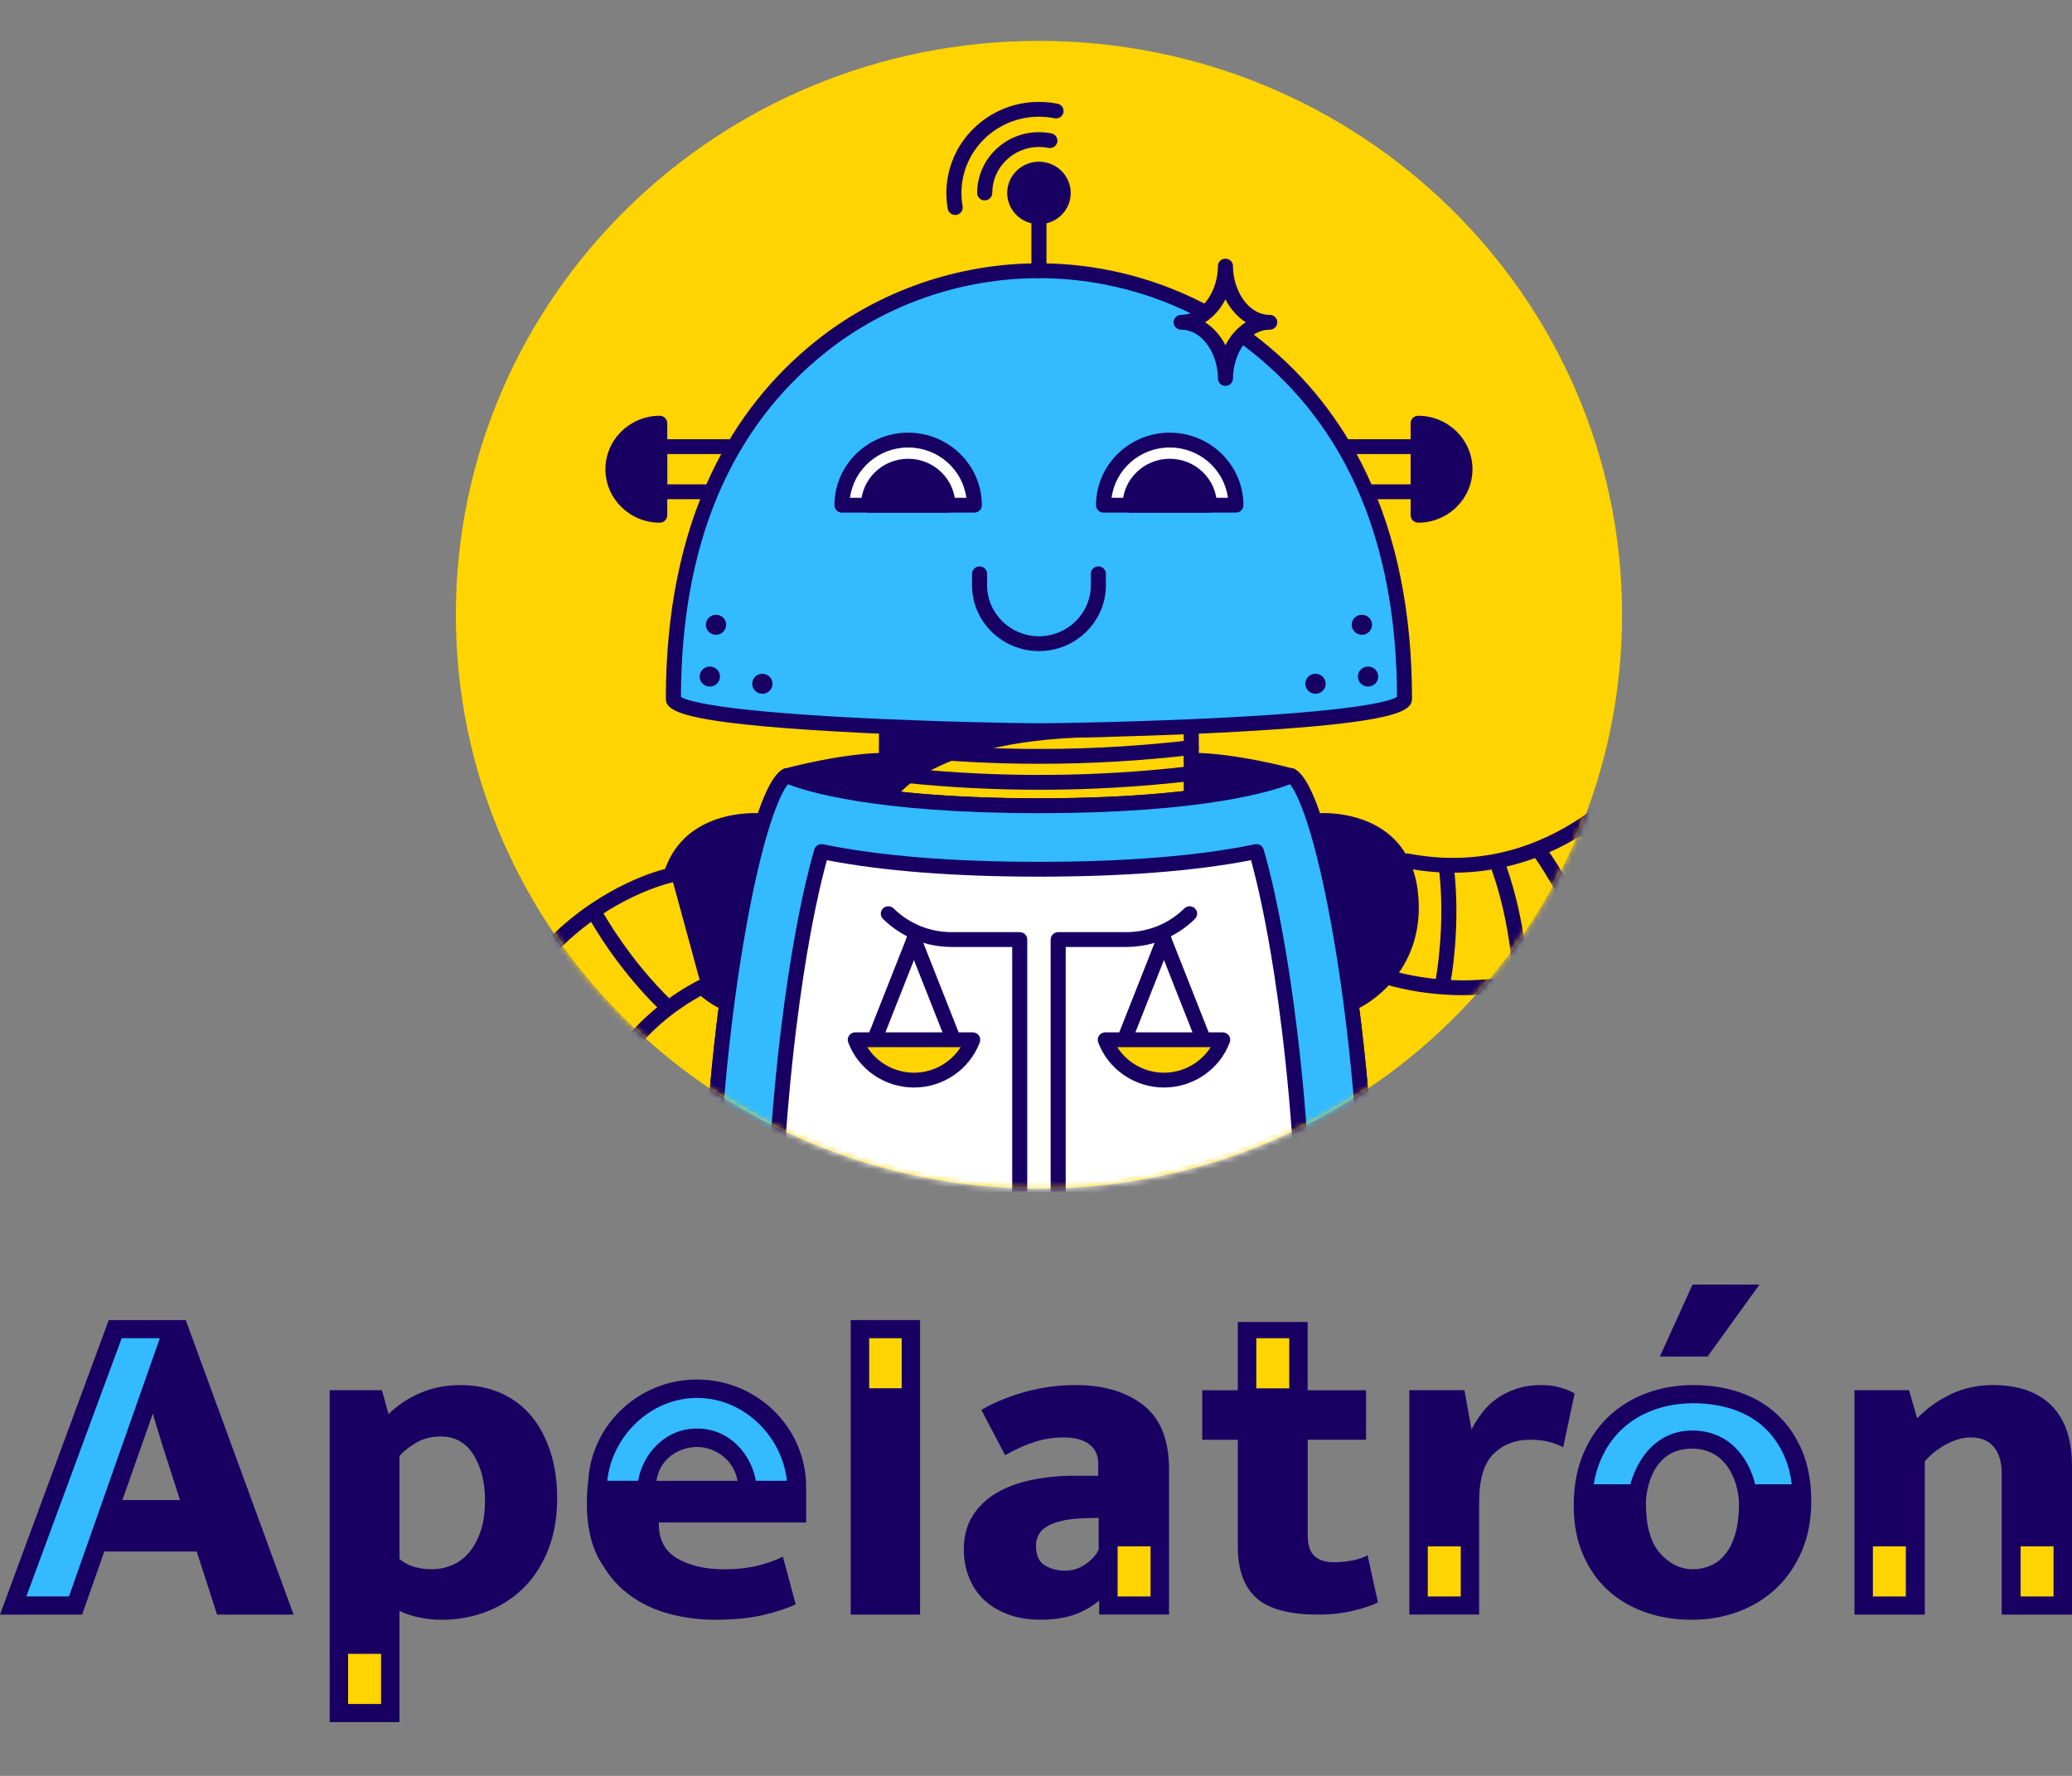 <svg width="350" height="300" viewBox="0 0 350 300" fill="none" xmlns="http://www.w3.org/2000/svg">
<rect x="0" y="0" width="350" height="300" fill="#808080" stroke="none"/>
<path d="M193.131 237.375C190.243 235.114 186.42 233.979 181.655 233.979C178.767 233.979 175.945 234.361 173.19 235.124C170.434 235.887 167.962 236.901 165.769 238.166L169.782 245.828C171.653 244.777 173.365 244.014 174.915 243.539C176.465 243.065 178.044 242.828 179.651 242.828C181.523 242.828 182.969 243.209 183.985 243.972C185.002 244.735 185.512 245.828 185.512 247.247V249.299H181.499C178.933 249.299 176.513 249.536 174.239 250.011C171.965 250.485 169.985 251.22 168.302 252.22C166.615 253.221 165.277 254.509 164.289 256.091C163.297 257.673 162.805 259.566 162.805 261.776C162.805 263.409 163.084 264.949 163.647 266.396C164.209 267.842 165.022 269.094 166.095 270.145C167.163 271.197 168.515 272.039 170.146 272.671C171.776 273.304 173.691 273.62 175.884 273.62C178.45 273.62 180.686 273.188 182.586 272.318C183.777 271.774 184.808 271.127 185.677 270.383V272.751H197.471V248.187C197.471 243.237 196.024 239.632 193.136 237.366L193.131 237.375ZM185.588 261.781C185.158 262.679 184.425 263.493 183.38 264.228C182.336 264.967 181.173 265.335 179.892 265.335C178.611 265.335 177.472 265.033 176.479 264.428C175.487 263.823 174.995 262.702 174.995 261.069C174.995 260.492 175.128 259.924 175.397 259.371C175.662 258.817 176.106 258.343 176.72 257.947C177.335 257.552 178.153 257.226 179.169 256.961C180.185 256.7 181.442 256.542 182.941 256.486L185.588 256.407V261.776V261.781Z" fill="#180063"/>
<path d="M74.544 273.625C73.207 273.625 71.897 273.481 70.612 273.193C69.326 272.904 68.286 272.551 67.483 272.127V290.922H55.69V234.849H64.514L65.639 238.878C67.189 237.352 68.995 236.152 71.056 235.287C73.117 234.417 75.376 233.984 77.834 233.984C80.292 233.984 82.542 234.431 84.574 235.328C86.607 236.226 88.318 237.501 89.707 239.157C91.097 240.813 92.179 242.828 92.955 245.2C93.73 247.568 94.117 250.201 94.117 253.1C94.117 256.366 93.607 259.273 92.591 261.827C91.574 264.381 90.185 266.526 88.417 268.266C86.649 270.006 84.579 271.332 82.197 272.253C79.814 273.174 77.262 273.635 74.535 273.635L74.544 273.625ZM74.464 242.665C72.857 242.665 71.439 243.032 70.21 243.772C68.976 244.512 68.069 245.247 67.483 245.982V263.358C68.82 264.516 70.664 265.093 73.017 265.093C74.086 265.093 75.159 264.884 76.227 264.46C77.295 264.042 78.245 263.367 79.077 262.446C79.904 261.525 80.59 260.329 81.124 258.855C81.658 257.38 81.927 255.565 81.927 253.407C81.927 250.406 81.284 247.866 80.004 245.787C78.718 243.707 76.874 242.665 74.469 242.665H74.464Z" fill="#180063"/>
<path d="M143.705 272.755V223H155.417V272.755H143.705Z" fill="#180063"/>
<path d="M230.765 243.218H220.896V259.25C220.896 260.985 221.284 262.199 222.059 262.883C222.834 263.567 223.916 263.911 225.306 263.911C226.374 263.911 227.447 263.804 228.515 263.595C229.584 263.386 230.415 263.097 231.002 262.725L232.765 270.704C231.852 271.178 230.477 271.639 228.633 272.085C226.79 272.532 224.824 272.755 222.735 272.755C217.757 272.755 214.241 271.806 212.185 269.913C210.124 268.019 209.093 265.149 209.093 261.306V243.223H203.076V234.854H209.093V223.326H220.886V234.854H230.756V243.223L230.765 243.218Z" fill="#180063"/>
<path d="M217.781 226.066H212.213V234.537H217.781V226.066Z" fill="#FFD400"/>
<path d="M238.063 272.755V234.849H247.37L248.575 241.483C249.057 240.534 249.644 239.599 250.338 238.678C251.033 237.757 251.865 236.952 252.825 236.268C253.789 235.584 254.895 235.031 256.152 234.612C257.409 234.193 258.813 233.979 260.364 233.979C261.541 233.979 262.623 234.123 263.611 234.412C264.599 234.7 265.388 235.031 265.979 235.398L264.055 244.479C263.464 244.163 262.717 243.874 261.81 243.609C260.898 243.349 259.778 243.214 258.44 243.214C255.977 243.214 253.931 244.005 252.3 245.582C250.669 247.163 249.851 249.899 249.851 253.793V272.746H238.058L238.063 272.755Z" fill="#180063"/>
<path d="M325.123 272.755H313.25V234.849H322.477L323.843 239.59C325.554 237.854 327.482 236.482 329.619 235.482C331.76 234.482 334.085 233.979 336.6 233.979C340.934 233.979 344.248 235.138 346.549 237.454C348.847 239.771 350 243.167 350 247.643V272.755H338.127V248.824C338.127 246.982 337.687 245.521 336.803 244.442C335.919 243.363 334.624 242.823 332.913 242.823C331.627 242.823 330.276 243.19 328.862 243.93C327.444 244.67 326.201 245.642 325.133 246.852V272.755H325.123Z" fill="#180063"/>
<path d="M304.425 245.116C303.409 242.697 302.02 240.655 300.252 238.994C298.484 237.333 296.385 236.087 293.951 235.245C291.517 234.402 288.884 233.979 286.048 233.979C286.048 233.979 286.048 233.979 286.043 233.979C286.043 233.979 286.043 233.979 286.039 233.979C283.203 233.979 280.556 234.44 278.093 235.361C275.631 236.282 273.494 237.612 271.674 239.348C269.855 241.083 268.423 243.218 267.383 245.745C266.47 247.954 265.969 250.429 265.856 253.16C265.856 253.165 265.856 253.169 265.856 253.174C265.846 253.383 265.837 253.588 265.832 253.802H265.842C265.842 253.988 265.832 254.17 265.832 254.356C265.832 257.408 266.338 260.134 267.359 262.53C268.375 264.926 269.765 266.94 271.533 268.573C273.296 270.206 275.394 271.457 277.833 272.323C280.268 273.192 282.9 273.625 285.736 273.625C288.572 273.625 291.219 273.165 293.682 272.243C296.14 271.322 298.281 269.992 300.101 268.257C301.92 266.521 303.348 264.414 304.392 261.939C305.437 259.464 305.957 256.673 305.957 253.57C305.957 250.467 305.446 247.54 304.43 245.121L304.425 245.116ZM293.11 259.175C292.68 260.599 292.108 261.743 291.385 262.609C290.661 263.479 289.834 264.111 288.898 264.502C287.963 264.898 286.984 265.093 285.968 265.093C283.883 265.093 282.035 264.2 280.433 262.409C278.826 260.618 278.027 257.803 278.027 253.96C278.027 253.793 278.027 253.63 278.032 253.467C278.06 253.109 278.424 244.716 285.798 244.716C290.638 244.716 292.618 248.387 293.351 251.188C293.639 252.286 293.734 253.249 293.739 253.802H293.748C293.748 253.853 293.748 253.904 293.748 253.96C293.748 256.012 293.535 257.752 293.105 259.171L293.11 259.175Z" fill="#180063"/>
<path d="M288.436 229.166H280.378L285.908 217H297.205L288.436 229.166Z" fill="#180063"/>
<path d="M296.466 250.736H302.662C302.464 249.094 302.09 247.601 301.533 246.284C300.687 244.27 299.529 242.563 298.087 241.213C296.65 239.864 294.911 238.831 292.907 238.138C290.813 237.417 288.501 237.05 286.039 237.05C283.576 237.05 281.298 237.445 279.204 238.231C277.153 238.999 275.352 240.115 273.849 241.553C272.35 242.986 271.145 244.786 270.271 246.903C269.788 248.075 269.434 249.355 269.217 250.741H275.39C275.735 249.494 276.273 248.145 277.025 246.898C279.057 243.516 282.177 241.655 285.807 241.655C292.221 241.655 295.435 246.429 296.475 250.741L296.466 250.736Z" fill="#33BAFF"/>
<path d="M152.317 226.066H146.82V234.519H152.317V226.066Z" fill="#FFD400"/>
<path d="M321.933 261.222H316.365V269.694H321.933V261.222Z" fill="#FFD400"/>
<path d="M346.885 261.222H341.317V269.694H346.885V261.222Z" fill="#FFD400"/>
<path d="M246.746 261.222H241.178V269.694H246.746V261.222Z" fill="#FFD400"/>
<path d="M194.356 261.222H188.788V269.694H194.356V261.222Z" fill="#FFD400"/>
<path d="M64.368 279.385H58.8V287.856H64.368V279.385Z" fill="#FFD400"/>
<path d="M136.166 251.169C136.166 241.176 127.904 233.044 117.751 233.044C109.285 233.044 102.139 238.696 99.997 246.368C99.997 246.368 99.988 246.401 99.974 246.456C99.681 247.522 99.487 248.624 99.402 249.755C98.92 253.63 98.754 259.994 101.827 264.405C101.836 264.418 101.845 264.432 101.86 264.451C102.9 266.214 104.18 267.722 105.721 268.964C107.673 270.545 109.947 271.718 112.542 272.476C115.137 273.239 117.878 273.621 120.766 273.621C123.976 273.621 126.689 273.355 128.91 272.83C131.132 272.304 132.961 271.699 134.407 271.015L132.243 262.962C131.118 263.544 129.728 264.042 128.069 264.465C126.41 264.888 124.486 265.098 122.293 265.098C119.136 265.098 116.517 264.493 114.428 263.283C112.343 262.074 111.299 260.152 111.299 257.519V257.203H136.175V252.23C136.175 251.923 136.17 251.625 136.161 251.327C136.166 251.276 136.175 251.229 136.175 251.178L136.166 251.169ZM110.888 250.159C111.393 246.503 114.593 244.437 117.751 244.437C120.908 244.437 124.042 246.717 124.571 250.159H110.892H110.888Z" fill="#180063"/>
<path d="M31.376 223H18.377L0 272.755H13.868L17.621 262.092H33.224L36.674 272.755H49.592L31.376 223ZM20.674 253.407L25.817 238.79C26.039 239.557 26.271 240.343 26.517 241.167C27.183 243.377 27.84 245.461 28.483 247.405L30.407 253.407H20.67H20.674Z" fill="#180063"/>
<path d="M20.556 226.066L4.448 269.689H11.651L26.999 226.066H20.556Z" fill="#33BAFF"/>
<path d="M117.751 236.152C109.871 236.152 103.372 242.604 102.578 250.155H107.787C108.538 245.8 112.164 241.325 117.751 241.325C123.338 241.325 126.925 245.8 127.681 250.155H132.923C132.129 242.604 125.625 236.152 117.751 236.152Z" fill="#33BAFF"/>
<path d="M175.499 200.802C229.898 200.802 273.998 157.397 273.998 103.855C273.998 50.312 229.898 6.908 175.499 6.908C121.099 6.908 77 50.312 77 103.855C77 157.397 121.099 200.802 175.499 200.802Z" fill="#FFD400"/>
<mask id="mask0_391_9465" style="mask-type:luminance" maskUnits="userSpaceOnUse" x="77" y="6" width="197" height="195">
<path d="M175.499 200.802C229.898 200.802 273.998 157.397 273.998 103.855C273.998 50.312 229.898 6.908 175.499 6.908C121.099 6.908 77 50.312 77 103.855C77 157.397 121.099 200.802 175.499 200.802Z" fill="white"/>
</mask>
<g mask="url(#mask0_391_9465)">
<path d="M226.348 83.078H239.555V75.453H222.288" fill="#FFD400"/>
<path d="M239.555 84.33H226.348C225.644 84.33 225.077 83.771 225.077 83.078C225.077 82.385 225.644 81.827 226.348 81.827H238.283V76.705H222.288C221.584 76.705 221.017 76.146 221.017 75.453C221.017 74.76 221.584 74.202 222.288 74.202H239.555C240.259 74.202 240.826 74.76 240.826 75.453V83.078C240.826 83.771 240.259 84.33 239.555 84.33Z" fill="#180063"/>
<path d="M239.555 71.49V87.047C243.917 87.047 247.458 83.562 247.458 79.268C247.458 74.974 243.917 71.49 239.555 71.49Z" fill="#180063"/>
<path d="M239.555 88.298C238.85 88.298 238.283 87.74 238.283 87.046V71.49C238.283 70.796 238.85 70.238 239.555 70.238C244.612 70.238 248.729 74.29 248.729 79.268C248.729 84.246 244.612 88.298 239.555 88.298ZM240.826 72.862V85.674C243.875 85.088 246.186 82.436 246.186 79.268C246.186 76.1 243.875 73.448 240.826 72.862Z" fill="#180063"/>
<path d="M124.65 83.078H111.443V75.453H128.71" fill="#FFD400"/>
<path d="M124.65 84.33H111.443C110.739 84.33 110.172 83.771 110.172 83.078V75.453C110.172 74.76 110.739 74.202 111.443 74.202H128.71C129.414 74.202 129.981 74.76 129.981 75.453C129.981 76.146 129.414 76.705 128.71 76.705H112.715V81.827H124.65C125.354 81.827 125.921 82.385 125.921 83.078C125.921 83.771 125.354 84.33 124.65 84.33Z" fill="#180063"/>
<path d="M111.443 71.49V87.047C107.08 87.047 103.54 83.562 103.54 79.268C103.54 74.974 107.08 71.49 111.443 71.49Z" fill="#180063"/>
<path d="M111.443 88.298C106.386 88.298 102.269 84.246 102.269 79.268C102.269 74.29 106.386 70.238 111.443 70.238C112.147 70.238 112.715 70.796 112.715 71.49V87.046C112.715 87.74 112.147 88.298 111.443 88.298ZM110.172 72.862C107.123 73.448 104.812 76.1 104.812 79.268C104.812 82.436 107.123 85.088 110.172 85.674V72.862Z" fill="#180063"/>
<path d="M134.958 131.033C134.958 131.033 143.665 127.781 175.494 127.781C207.324 127.781 215.888 130.675 215.888 130.675C215.888 130.675 207.465 136.113 175.494 136.113C143.523 136.113 134.958 131.033 134.958 131.033Z" fill="#180063"/>
<path d="M200.947 122.115H150.046V135.746H200.947V122.115Z" fill="#FFD400"/>
<path d="M149.772 134.75C149.772 134.75 155.879 123.222 187.344 123.222C150.419 123.222 149.772 123.431 149.772 123.431V134.75Z" fill="#180063"/>
<path d="M149.772 136.002C149.672 136.002 149.568 135.988 149.469 135.964C148.902 135.829 148.5 135.327 148.5 134.75V123.431C148.5 122.892 148.855 122.413 149.375 122.24C149.606 122.166 150.216 121.971 187.344 121.971C188.048 121.971 188.615 122.529 188.615 123.222C188.615 123.915 188.048 124.473 187.344 124.473C156.999 124.473 150.958 135.22 150.897 135.327C150.675 135.746 150.235 136.002 149.772 136.002ZM151.043 124.636V131.368C153.336 129.298 157.566 126.516 164.987 124.515C156.304 124.548 152.608 124.604 151.043 124.641V124.636Z" fill="#180063"/>
<path d="M212.135 58.394C190.809 41.525 160.189 41.525 138.863 58.394C125.567 68.912 113.745 86.986 113.745 118.007C113.745 122.347 167.78 123.436 175.499 123.436C183.218 123.436 237.253 122.352 237.253 118.007C237.253 86.981 225.431 68.908 212.135 58.394Z" fill="#33BAFF"/>
<path d="M175.499 124.683C171.779 124.683 156.228 124.413 141.656 123.594C114.705 122.078 112.474 120.086 112.474 118.002C112.474 103.506 115.064 90.708 120.164 79.975C124.413 71.038 130.435 63.446 138.064 57.412C148.604 49.075 161.896 44.483 175.494 44.483C189.093 44.483 202.389 49.075 212.925 57.412C220.554 63.446 226.575 71.038 230.825 79.975C235.929 90.712 238.515 103.506 238.515 118.002C238.515 120.082 236.284 122.078 209.332 123.594C194.76 124.413 179.209 124.683 175.49 124.683H175.499ZM115.017 117.723C115.782 118.249 120.046 119.942 143.438 121.189C157.509 121.938 172.063 122.185 175.499 122.185C178.935 122.185 193.489 121.938 207.56 121.189C230.952 119.942 235.216 118.249 235.981 117.723C235.92 91.885 227.629 72.252 211.341 59.366C201.25 51.387 188.526 46.991 175.504 46.991C162.482 46.991 149.753 51.387 139.666 59.366C123.373 72.252 115.083 91.885 115.026 117.723H115.017Z" fill="#180063"/>
<path d="M149.772 136.002C149.067 136.002 148.5 135.443 148.5 134.75V123.431C148.5 122.738 149.067 122.18 149.772 122.18C150.476 122.18 151.043 122.738 151.043 123.431V134.75C151.043 135.443 150.476 136.002 149.772 136.002Z" fill="#180063"/>
<path d="M201.226 136.002C200.522 136.002 199.955 135.443 199.955 134.75V123.431C199.955 122.738 200.522 122.18 201.226 122.18C201.93 122.18 202.498 122.738 202.498 123.431V134.75C202.498 135.443 201.93 136.002 201.226 136.002Z" fill="#180063"/>
<path d="M127.986 138.626C127.986 138.626 114.317 137.532 112.752 150.763C111.188 163.994 121.832 169.093 121.832 169.093" fill="#180063"/>
<path d="M121.832 170.34C121.648 170.34 121.459 170.298 121.279 170.214C121.166 170.158 109.841 164.566 111.49 150.614C113.178 136.351 127.939 137.365 128.09 137.374C128.79 137.43 129.31 138.035 129.253 138.723C129.197 139.412 128.592 139.923 127.887 139.868C127.377 139.826 115.418 139.053 114.019 150.903C112.582 163.05 121.993 167.767 122.395 167.962C123.023 168.269 123.283 169.018 122.976 169.637C122.754 170.079 122.305 170.34 121.832 170.34Z" fill="#180063"/>
<path d="M113.358 147.828C113.358 147.828 77.544 155.09 77.544 204.817H97.339C97.339 204.817 95.146 179.007 118.514 166.743" fill="#FFD400"/>
<path d="M97.339 206.068H77.544C76.839 206.068 76.272 205.51 76.272 204.817C76.272 193.303 78.191 183.082 81.972 174.438C85.016 167.483 89.261 161.533 94.593 156.75C103.701 148.581 112.719 146.678 113.098 146.604C113.788 146.464 114.459 146.902 114.601 147.576C114.742 148.255 114.298 148.916 113.613 149.056C113.447 149.088 104.76 150.972 96.204 158.695C85.068 168.744 79.07 184.24 78.825 203.565H96.015C95.978 201.216 96.148 196.066 97.944 190.028C100.18 182.51 105.455 172.177 117.914 165.641C118.533 165.315 119.304 165.548 119.635 166.157C119.965 166.767 119.729 167.525 119.11 167.851C96.743 179.588 98.582 204.463 98.606 204.715C98.634 205.063 98.516 205.408 98.275 205.664C98.034 205.919 97.693 206.068 97.339 206.068Z" fill="#180063"/>
<path d="M97.589 198.904H97.57C87.247 198.755 78.3 195.899 77.926 195.778C77.26 195.564 76.896 194.856 77.113 194.196C77.331 193.54 78.049 193.182 78.72 193.396C78.81 193.424 87.687 196.257 97.608 196.396C98.312 196.406 98.87 196.973 98.861 197.666C98.851 198.35 98.284 198.899 97.589 198.899V198.904Z" fill="#180063"/>
<path d="M98.832 190.846C98.771 190.846 98.705 190.846 98.643 190.832C89.223 189.432 81.084 185.794 79.548 185.078C78.914 184.78 78.64 184.036 78.943 183.412C79.245 182.789 80.001 182.524 80.635 182.817C82.114 183.505 89.951 187.013 99.022 188.357C99.716 188.46 100.194 189.097 100.09 189.781C99.995 190.4 99.452 190.846 98.832 190.846Z" fill="#180063"/>
<path d="M102.212 183.156C102.099 183.156 101.98 183.142 101.862 183.11C91.785 180.286 83.745 175.066 83.409 174.843C82.823 174.461 82.667 173.684 83.055 173.107C83.442 172.531 84.232 172.377 84.818 172.759C84.898 172.81 92.877 177.988 102.557 180.7C103.233 180.891 103.625 181.584 103.432 182.244C103.271 182.793 102.765 183.152 102.207 183.152L102.212 183.156Z" fill="#180063"/>
<path d="M105.677 176.694C105.45 176.694 105.218 176.634 105.01 176.508C96.091 171.098 89.79 163.929 89.526 163.626C89.067 163.101 89.129 162.31 89.663 161.863C90.197 161.412 91 161.472 91.454 161.998C91.516 162.068 97.769 169.181 106.343 174.378C106.939 174.74 107.128 175.513 106.759 176.099C106.518 176.485 106.102 176.694 105.677 176.694Z" fill="#180063"/>
<path d="M112.596 171.205C112.275 171.205 111.958 171.088 111.708 170.851C104.396 163.84 99.939 155.885 99.749 155.55C99.414 154.945 99.641 154.182 100.255 153.852C100.87 153.522 101.645 153.745 101.98 154.35C102.023 154.429 106.457 162.324 113.48 169.06C113.981 169.544 113.996 170.335 113.504 170.828C113.253 171.079 112.923 171.205 112.592 171.205H112.596Z" fill="#180063"/>
<path d="M175.499 233.907C135.308 233.907 119.445 223.602 118.788 223.16C118.439 222.928 118.231 222.542 118.231 222.128C118.231 199.471 119.998 176.699 123.213 158.011C124.555 150.191 128.143 131.801 132.397 129.893C132.746 129.735 133.148 129.744 133.493 129.912C133.592 129.958 144.076 134.857 175.494 134.857C191.91 134.857 202.455 133.513 208.411 132.382C214.867 131.159 217.476 129.921 217.5 129.907C217.84 129.74 218.247 129.735 218.592 129.889C222.846 131.796 226.434 150.186 227.776 158.006C230.99 176.694 232.758 199.462 232.758 222.123C232.758 222.537 232.55 222.923 232.2 223.156C231.543 223.593 215.68 233.902 175.49 233.902L175.499 233.907ZM120.778 221.425C123.893 223.193 140.271 231.404 175.499 231.404C196.032 231.404 209.975 228.599 218.053 226.245C224.945 224.235 228.854 222.211 230.22 221.43C230.182 199.155 228.433 176.825 225.28 158.472C222.17 140.365 219.136 133.908 217.892 132.48C214.995 133.624 203.372 137.369 175.499 137.369C147.626 137.369 136.003 133.624 133.106 132.48C131.862 133.908 128.828 140.37 125.718 158.472C122.565 176.825 120.811 199.16 120.778 221.43V221.425Z" fill="#180063"/>
<path d="M132.926 132.285C132.368 132.285 131.858 131.922 131.702 131.363C131.517 130.698 131.914 130.01 132.59 129.823C132.992 129.716 142.46 127.172 149.772 127.172C150.476 127.172 151.043 127.73 151.043 128.423C151.043 129.116 150.476 129.675 149.772 129.675C142.809 129.675 133.361 132.21 133.266 132.238C133.153 132.271 133.039 132.285 132.926 132.285Z" fill="#180063"/>
<path d="M218.067 132.285C217.954 132.285 217.84 132.271 217.727 132.238C217.632 132.21 208.184 129.675 201.221 129.675C200.517 129.675 199.95 129.116 199.95 128.423C199.95 127.73 200.517 127.172 201.221 127.172C208.534 127.172 218.001 129.716 218.403 129.823C219.079 130.005 219.476 130.698 219.291 131.363C219.135 131.917 218.625 132.285 218.067 132.285Z" fill="#180063"/>
<path d="M175.499 46.996C174.795 46.996 174.227 46.438 174.227 45.744V36.631C174.227 35.938 174.795 35.379 175.499 35.379C176.203 35.379 176.77 35.938 176.77 36.631V45.744C176.77 46.438 176.203 46.996 175.499 46.996Z" fill="#180063"/>
<path d="M175.499 36.626C177.76 36.626 179.592 34.822 179.592 32.597C179.592 30.372 177.76 28.569 175.499 28.569C173.238 28.569 171.406 30.372 171.406 32.597C171.406 34.822 173.238 36.626 175.499 36.626Z" fill="#180063"/>
<path d="M175.499 37.877C172.54 37.877 170.134 35.51 170.134 32.597C170.134 29.685 172.54 27.317 175.499 27.317C178.458 27.317 180.864 29.685 180.864 32.597C180.864 35.51 178.458 37.877 175.499 37.877ZM175.499 29.82C173.944 29.82 172.677 31.067 172.677 32.597C172.677 34.128 173.944 35.375 175.499 35.375C177.054 35.375 178.321 34.128 178.321 32.597C178.321 31.067 177.054 29.82 175.499 29.82Z" fill="#180063"/>
<path d="M175.499 232.656C215.761 232.656 231.491 222.128 231.491 222.128C231.491 171.079 222.723 133.122 218.067 131.033C218.067 131.033 207.763 136.113 175.499 136.113C143.235 136.113 132.931 131.033 132.931 131.033C128.275 133.122 119.507 171.079 119.507 222.128C119.507 222.128 135.242 232.656 175.499 232.656Z" fill="#33BAFF"/>
<path d="M175.499 233.907C135.308 233.907 119.445 223.602 118.788 223.16C118.439 222.928 118.231 222.542 118.231 222.128C118.231 199.471 119.998 176.699 123.213 158.011C124.555 150.191 128.143 131.801 132.397 129.893C132.746 129.735 133.148 129.744 133.493 129.912C133.592 129.958 144.076 134.857 175.494 134.857C191.91 134.857 202.455 133.513 208.411 132.382C214.867 131.159 217.476 129.921 217.5 129.907C217.84 129.74 218.247 129.735 218.592 129.889C222.846 131.796 226.434 150.186 227.776 158.006C230.99 176.694 232.758 199.462 232.758 222.123C232.758 222.537 232.55 222.923 232.2 223.156C231.543 223.593 215.68 233.902 175.49 233.902L175.499 233.907ZM120.778 221.425C123.893 223.193 140.271 231.404 175.499 231.404C196.032 231.404 209.975 228.599 218.053 226.245C224.945 224.235 228.854 222.211 230.22 221.43C230.182 199.155 228.433 176.825 225.28 158.472C222.17 140.365 219.136 133.908 217.892 132.48C214.995 133.624 203.372 137.369 175.499 137.369C147.626 137.369 136.003 133.624 133.106 132.48C131.862 133.908 128.828 140.37 125.718 158.472C122.565 176.825 120.811 199.16 120.778 221.43V221.425Z" fill="#180063"/>
<path d="M175.499 221.928C156.914 221.928 144.275 219.527 136.944 217.517C134.306 216.792 132.155 216.066 130.454 215.419C130.794 193.084 132.775 175.694 134.457 164.687C135.96 154.866 137.534 148.121 138.763 143.854C146.175 145.38 157.873 146.841 175.494 146.841C193.115 146.841 204.818 145.38 212.225 143.854C213.459 148.121 215.028 154.866 216.531 164.687C218.214 175.699 220.194 193.084 220.535 215.419C218.838 216.066 216.682 216.792 214.045 217.517C206.714 219.532 194.075 221.928 175.49 221.928H175.499Z" fill="white"/>
<path d="M175.499 223.179C156.767 223.179 144.01 220.755 136.603 218.722C134.235 218.071 132.009 217.355 130 216.587C129.504 216.396 129.178 215.926 129.187 215.401C129.532 192.782 131.56 175.238 133.205 164.501C134.807 154.029 136.452 147.306 137.549 143.51C137.733 142.878 138.38 142.496 139.033 142.626C148.576 144.59 160.846 145.59 175.504 145.59C190.161 145.59 202.431 144.594 211.975 142.626C212.632 142.491 213.274 142.878 213.459 143.51C214.555 147.302 216.2 154.024 217.803 164.501C219.447 175.238 221.475 192.786 221.82 215.401C221.83 215.926 221.504 216.396 221.007 216.587C218.994 217.355 216.772 218.071 214.404 218.722C206.997 220.755 194.235 223.179 175.508 223.179H175.499ZM131.739 214.559C133.451 215.182 135.313 215.768 137.284 216.308C144.539 218.299 157.055 220.676 175.499 220.676C193.942 220.676 206.459 218.304 213.714 216.308C215.685 215.768 217.543 215.177 219.258 214.559C218.88 192.503 216.895 175.392 215.283 164.873C213.846 155.494 212.386 149.186 211.322 145.311C201.789 147.158 189.745 148.093 175.499 148.093C161.253 148.093 149.209 147.158 139.676 145.311C138.612 149.181 137.152 155.49 135.715 164.873C134.103 175.396 132.118 192.507 131.739 214.559Z" fill="#180063"/>
<path d="M153.407 74.341C147.234 74.341 142.228 79.268 142.228 85.344H164.585C164.585 79.268 159.58 74.341 153.407 74.341Z" fill="white"/>
<path d="M164.585 86.595H142.223C141.519 86.595 140.952 86.037 140.952 85.344C140.952 78.584 146.539 73.09 153.402 73.09C160.265 73.09 165.852 78.589 165.852 85.344C165.852 86.037 165.285 86.595 164.58 86.595H164.585ZM143.58 84.092H163.233C162.609 79.305 158.44 75.593 153.407 75.593C148.373 75.593 144.204 79.305 143.58 84.092Z" fill="#180063"/>
<path d="M197.591 74.341C191.418 74.341 186.413 79.268 186.413 85.344H208.77C208.77 79.268 203.764 74.341 197.591 74.341Z" fill="white"/>
<path d="M208.77 86.595H186.408C185.704 86.595 185.137 86.037 185.137 85.344C185.137 78.584 190.724 73.09 197.587 73.09C204.45 73.09 210.037 78.589 210.037 85.344C210.037 86.037 209.469 86.595 208.765 86.595H208.77ZM187.765 84.092H207.418C206.794 79.305 202.625 75.593 197.591 75.593C192.557 75.593 188.389 79.305 187.765 84.092Z" fill="#180063"/>
<path d="M153.407 78.752C149.706 78.752 146.709 81.701 146.709 85.344H160.104C160.104 81.701 157.108 78.752 153.407 78.752Z" fill="#180063"/>
<path d="M160.104 86.595H146.709C146.005 86.595 145.437 86.037 145.437 85.344C145.437 81.017 149.011 77.5 153.407 77.5C157.802 77.5 161.376 81.017 161.376 85.344C161.376 86.037 160.808 86.595 160.104 86.595ZM148.132 84.092H158.681C158.11 81.748 155.959 80.003 153.407 80.003C150.854 80.003 148.703 81.748 148.132 84.092Z" fill="#180063"/>
<path d="M197.591 78.752C193.89 78.752 190.894 81.701 190.894 85.344H204.289C204.289 81.701 201.292 78.752 197.591 78.752Z" fill="#180063"/>
<path d="M204.289 86.595H190.894C190.189 86.595 189.622 86.037 189.622 85.344C189.622 81.017 193.196 77.5 197.591 77.5C201.987 77.5 205.561 81.017 205.561 85.344C205.561 86.037 204.993 86.595 204.289 86.595ZM192.316 84.092H202.866C202.294 81.748 200.144 80.003 197.591 80.003C195.039 80.003 192.888 81.748 192.316 84.092Z" fill="#180063"/>
<path d="M175.499 109.987C169.264 109.987 164.193 104.995 164.193 98.859V96.933C164.193 96.239 164.76 95.681 165.464 95.681C166.168 95.681 166.736 96.239 166.736 96.933V98.859C166.736 103.613 170.668 107.484 175.499 107.484C180.33 107.484 184.262 103.613 184.262 98.859V96.933C184.262 96.239 184.829 95.681 185.534 95.681C186.238 95.681 186.805 96.239 186.805 96.933V98.859C186.805 104.995 181.733 109.987 175.499 109.987Z" fill="#180063"/>
<path d="M175.608 129.028C168.069 129.028 160.525 128.646 153.033 127.879L149.639 127.535C148.94 127.465 148.434 126.846 148.505 126.162C148.576 125.474 149.2 124.976 149.899 125.046L153.293 125.39C169.16 127.009 185.236 126.893 201.075 125.046C201.774 124.962 202.403 125.455 202.488 126.139C202.568 126.827 202.072 127.446 201.377 127.53C192.832 128.525 184.22 129.028 175.608 129.028Z" fill="#180063"/>
<path d="M175.608 133.415C168.069 133.415 160.525 133.034 153.033 132.266L149.639 131.922C148.94 131.852 148.434 131.233 148.505 130.549C148.576 129.861 149.2 129.363 149.899 129.433L153.293 129.777C169.16 131.396 185.236 131.28 201.075 129.433C201.774 129.349 202.403 129.842 202.488 130.526C202.568 131.215 202.072 131.833 201.377 131.917C192.832 132.913 184.22 133.415 175.608 133.415Z" fill="#180063"/>
<path d="M172.252 209.269C171.547 209.269 170.98 208.711 170.98 208.018V159.97H160.775C156.384 159.97 152.258 158.286 149.152 155.229C148.656 154.741 148.656 153.95 149.152 153.461C149.649 152.973 150.452 152.973 150.949 153.461C153.572 156.043 157.065 157.467 160.775 157.467H172.252C172.956 157.467 173.523 158.025 173.523 158.718V208.018C173.523 208.711 172.956 209.269 172.252 209.269Z" fill="#180063"/>
<path d="M147.701 176.899C147.55 176.899 147.394 176.871 147.243 176.815C146.591 176.564 146.265 175.838 146.52 175.196L153.203 158.267C153.459 157.625 154.196 157.304 154.848 157.555C155.5 157.807 155.827 158.532 155.571 159.174L148.888 176.104C148.694 176.597 148.212 176.904 147.701 176.904V176.899Z" fill="#180063"/>
<path d="M161.064 176.899C160.553 176.899 160.071 176.597 159.877 176.099L153.194 159.17C152.939 158.528 153.265 157.802 153.917 157.551C154.574 157.299 155.307 157.62 155.562 158.262L162.245 175.192C162.501 175.834 162.174 176.56 161.522 176.811C161.371 176.867 161.215 176.895 161.064 176.895V176.899Z" fill="#180063"/>
<path d="M144.468 175.648C145.948 179.625 149.828 182.463 154.385 182.463C158.941 182.463 162.822 179.625 164.301 175.648H144.468Z" fill="#FFD400"/>
<path d="M154.385 183.715C149.441 183.715 144.974 180.644 143.277 176.08C143.135 175.699 143.192 175.266 143.429 174.931C143.665 174.596 144.057 174.396 144.473 174.396H164.306C164.722 174.396 165.11 174.596 165.351 174.931C165.587 175.266 165.644 175.694 165.502 176.08C163.8 180.649 159.338 183.715 154.394 183.715H154.385ZM146.501 176.899C148.174 179.537 151.147 181.212 154.385 181.212C157.623 181.212 160.596 179.537 162.269 176.899H146.496H146.501Z" fill="#180063"/>
<path d="M178.746 209.269C178.042 209.269 177.475 208.711 177.475 208.018V158.718C177.475 158.025 178.042 157.467 178.746 157.467H190.227C193.938 157.467 197.431 156.043 200.054 153.461C200.55 152.973 201.354 152.973 201.85 153.461C202.346 153.95 202.346 154.741 201.85 155.229C198.745 158.286 194.618 159.97 190.227 159.97H180.018V208.018C180.018 208.711 179.45 209.269 178.746 209.269Z" fill="#180063"/>
<path d="M203.296 176.899C202.786 176.899 202.304 176.597 202.11 176.099L195.427 159.17C195.171 158.528 195.497 157.802 196.15 157.551C196.807 157.299 197.539 157.62 197.795 158.262L204.478 175.192C204.733 175.834 204.407 176.56 203.755 176.811C203.604 176.867 203.448 176.895 203.296 176.895V176.899Z" fill="#180063"/>
<path d="M189.929 176.899C189.778 176.899 189.622 176.871 189.471 176.815C188.819 176.564 188.492 175.838 188.748 175.196L195.431 158.267C195.686 157.625 196.424 157.304 197.076 157.555C197.728 157.807 198.055 158.532 197.799 159.174L191.116 176.104C190.922 176.597 190.44 176.904 189.929 176.904V176.899Z" fill="#180063"/>
<path d="M206.53 175.648C205.05 179.625 201.169 182.463 196.613 182.463C192.061 182.463 188.176 179.625 186.696 175.648H206.53Z" fill="#FFD400"/>
<path d="M196.613 183.715C191.669 183.715 187.202 180.644 185.505 176.08C185.364 175.699 185.42 175.266 185.657 174.931C185.893 174.596 186.285 174.396 186.701 174.396H206.534C206.95 174.396 207.338 174.596 207.579 174.931C207.815 175.266 207.872 175.694 207.73 176.08C206.028 180.649 201.562 183.715 196.618 183.715H196.613ZM188.729 176.899C190.402 179.537 193.375 181.212 196.613 181.212C199.851 181.212 202.829 179.537 204.502 176.899H188.729Z" fill="#180063"/>
<path d="M120.948 107.232C121.896 107.232 122.664 106.476 122.664 105.544C122.664 104.611 121.896 103.855 120.948 103.855C120.001 103.855 119.233 104.611 119.233 105.544C119.233 106.476 120.001 107.232 120.948 107.232Z" fill="#180063"/>
<path d="M119.899 115.979C120.847 115.979 121.615 115.222 121.615 114.29C121.615 113.357 120.847 112.601 119.899 112.601C118.952 112.601 118.183 113.357 118.183 114.29C118.183 115.222 118.952 115.979 119.899 115.979Z" fill="#180063"/>
<path d="M128.781 117.197C129.728 117.197 130.496 116.441 130.496 115.509C130.496 114.576 129.728 113.82 128.781 113.82C127.833 113.82 127.065 114.576 127.065 115.509C127.065 116.441 127.833 117.197 128.781 117.197Z" fill="#180063"/>
<path d="M230.045 107.232C230.992 107.232 231.76 106.476 231.76 105.544C231.76 104.611 230.992 103.855 230.045 103.855C229.097 103.855 228.329 104.611 228.329 105.544C228.329 106.476 229.097 107.232 230.045 107.232Z" fill="#180063"/>
<path d="M231.094 115.979C232.042 115.979 232.81 115.222 232.81 114.29C232.81 113.357 232.042 112.601 231.094 112.601C230.146 112.601 229.378 113.357 229.378 114.29C229.378 115.222 230.146 115.979 231.094 115.979Z" fill="#180063"/>
<path d="M222.213 117.197C223.16 117.197 223.928 116.441 223.928 115.509C223.928 114.576 223.16 113.82 222.213 113.82C221.265 113.82 220.497 114.576 220.497 115.509C220.497 116.441 221.265 117.197 222.213 117.197Z" fill="#180063"/>
<path d="M229.548 163.296C229.548 163.296 261.978 179.928 293.883 141.375L278.535 129.07C278.535 129.07 263.67 150.442 237.688 145.427" fill="#FFD400"/>
<path d="M247.122 168.116C236.331 168.116 229.279 164.566 228.962 164.403C228.338 164.082 228.097 163.329 228.423 162.714C228.75 162.1 229.515 161.863 230.139 162.184C230.243 162.235 238.193 166.204 249.826 165.534C264.909 164.664 279.504 156.378 292.096 141.547L278.767 130.861C277.288 132.708 273.851 136.592 268.586 140.156C262.03 144.594 251.31 149.325 237.451 146.65C236.761 146.516 236.312 145.86 236.449 145.18C236.586 144.501 237.253 144.059 237.943 144.194C262.819 149 277.354 128.567 277.496 128.358C277.699 128.07 278.011 127.874 278.365 127.828C278.715 127.776 279.074 127.874 279.349 128.097L294.696 140.403C294.956 140.612 295.121 140.914 295.159 141.245C295.192 141.575 295.093 141.905 294.88 142.161C287.493 151.089 279.448 157.82 270.968 162.17C264.148 165.669 257.034 167.646 249.831 168.037C248.909 168.088 248.006 168.111 247.127 168.111L247.122 168.116Z" fill="#180063"/>
<path d="M286.722 150.07C286.301 150.07 285.895 149.865 285.649 149.493C285.597 149.414 280.53 141.701 272.93 135.425C272.391 134.983 272.32 134.192 272.774 133.662C273.227 133.131 274.026 133.061 274.565 133.508C282.473 140.04 287.578 147.814 287.79 148.144C288.168 148.725 287.998 149.498 287.407 149.874C287.195 150.009 286.958 150.074 286.722 150.074V150.07Z" fill="#180063"/>
<path d="M278.521 157.225C278.049 157.225 277.59 156.96 277.373 156.513C276.668 155.062 272.845 147.469 266.672 140.789C266.199 140.277 266.237 139.486 266.757 139.021C267.277 138.556 268.08 138.593 268.553 139.105C274.962 146.046 278.933 153.926 279.665 155.438C279.968 156.062 279.698 156.811 279.065 157.109C278.89 157.192 278.701 157.23 278.517 157.23L278.521 157.225Z" fill="#180063"/>
<path d="M268.888 162.594C268.345 162.594 267.844 162.249 267.674 161.714C267.645 161.626 264.781 152.652 259.014 144.529C258.613 143.962 258.754 143.18 259.331 142.785C259.908 142.389 260.697 142.529 261.103 143.092C267.102 151.545 269.985 160.593 270.108 160.97C270.316 161.631 269.938 162.333 269.271 162.533C269.148 162.57 269.021 162.589 268.893 162.589L268.888 162.594Z" fill="#180063"/>
<path d="M256.887 167.143C256.202 167.143 255.635 166.604 255.616 165.925C255.616 165.832 255.328 156.429 252.019 147.069C251.787 146.418 252.137 145.701 252.803 145.474C253.465 145.246 254.193 145.59 254.425 146.246C257.87 155.983 258.149 165.459 258.164 165.859C258.182 166.553 257.625 167.125 256.925 167.143C256.916 167.143 256.901 167.143 256.892 167.143H256.887Z" fill="#180063"/>
<path d="M243.804 166.79C243.728 166.79 243.648 166.785 243.572 166.767C242.882 166.641 242.424 165.99 242.551 165.31C242.566 165.222 244.196 156.346 243.071 146.757C242.991 146.069 243.492 145.45 244.187 145.371C244.886 145.292 245.515 145.785 245.595 146.469C246.768 156.448 245.118 165.39 245.047 165.766C244.934 166.371 244.399 166.79 243.799 166.79H243.804Z" fill="#180063"/>
<path d="M223.011 138.626C223.011 138.626 236.681 137.532 238.245 150.763C239.81 163.994 229.165 169.093 229.165 169.093" fill="#180063"/>
<path d="M229.161 170.339C228.688 170.339 228.234 170.079 228.017 169.637C227.71 169.014 227.974 168.265 228.603 167.962C229 167.767 238.411 163.049 236.979 150.903C235.58 139.058 223.621 139.83 223.111 139.868C222.406 139.919 221.797 139.407 221.745 138.718C221.688 138.03 222.208 137.43 222.907 137.374C223.054 137.36 237.82 136.346 239.503 150.614C240.363 157.886 237.673 162.822 235.263 165.683C232.654 168.786 229.832 170.153 229.714 170.214C229.534 170.298 229.345 170.339 229.161 170.339Z" fill="#180063"/>
<path d="M199.52 54.444C203.263 54.444 207.002 58.296 207.002 63.939C207.002 58.296 210.746 54.444 214.485 54.444C210.741 54.444 207.002 50.592 207.002 44.949C207.002 50.592 203.259 54.444 199.52 54.444Z" fill="#FFD400"/>
<path d="M207.002 65.191C206.298 65.191 205.731 64.632 205.731 63.939C205.731 59.957 203.235 55.695 199.52 55.695C198.816 55.695 198.248 55.137 198.248 54.444C198.248 53.751 198.816 53.193 199.52 53.193C203.235 53.193 205.731 48.931 205.731 44.949C205.731 44.256 206.298 43.697 207.002 43.697C207.706 43.697 208.274 44.256 208.274 44.949C208.274 48.931 210.769 53.193 214.485 53.193C215.189 53.193 215.756 53.751 215.756 54.444C215.756 55.137 215.189 55.695 214.485 55.695C210.769 55.695 208.274 59.957 208.274 63.939C208.274 64.632 207.706 65.191 207.002 65.191ZM203.566 54.444C204.932 55.319 206.147 56.635 207.002 58.324C207.853 56.635 209.068 55.319 210.438 54.444C209.072 53.569 207.858 52.253 207.002 50.564C206.151 52.253 204.937 53.569 203.566 54.444Z" fill="#180063"/>
<path d="M166.334 33.849C165.63 33.849 165.062 33.29 165.062 32.597C165.062 26.936 169.742 22.325 175.499 22.325C176.208 22.325 176.912 22.395 177.602 22.535C178.292 22.674 178.732 23.335 178.595 24.009C178.453 24.689 177.782 25.121 177.097 24.986C176.577 24.879 176.043 24.828 175.504 24.828C171.15 24.828 167.61 28.313 167.61 32.597C167.61 33.29 167.043 33.849 166.339 33.849H166.334Z" fill="#180063"/>
<path d="M161.352 36.31C160.747 36.31 160.208 35.882 160.099 35.277C159.944 34.398 159.863 33.5 159.863 32.597C159.863 24.112 166.878 17.212 175.494 17.212C176.553 17.212 177.612 17.319 178.642 17.524C179.332 17.664 179.772 18.324 179.635 18.999C179.493 19.678 178.822 20.111 178.132 19.976C177.271 19.804 176.383 19.715 175.494 19.715C168.277 19.715 162.406 25.493 162.406 32.597C162.406 33.351 162.472 34.109 162.605 34.844C162.728 35.523 162.264 36.175 161.574 36.296C161.499 36.31 161.428 36.314 161.352 36.314V36.31Z" fill="#180063"/>
<path d="M175.499 209.269C157.065 209.269 144.506 206.882 137.218 204.882C134.883 204.24 132.699 203.533 130.718 202.779C130.061 202.528 129.735 201.807 129.991 201.16C130.246 200.514 130.978 200.193 131.635 200.444C133.54 201.17 135.648 201.849 137.903 202.468C145.04 204.426 157.358 206.761 175.504 206.761C193.649 206.761 205.967 204.426 213.1 202.468C215.354 201.849 217.462 201.17 219.367 200.444C220.024 200.193 220.757 200.514 221.012 201.16C221.267 201.807 220.941 202.528 220.284 202.779C218.304 203.533 216.115 204.24 213.785 204.882C206.496 206.882 193.938 209.269 175.504 209.269H175.499Z" fill="#180063"/>
</g>
</svg>
